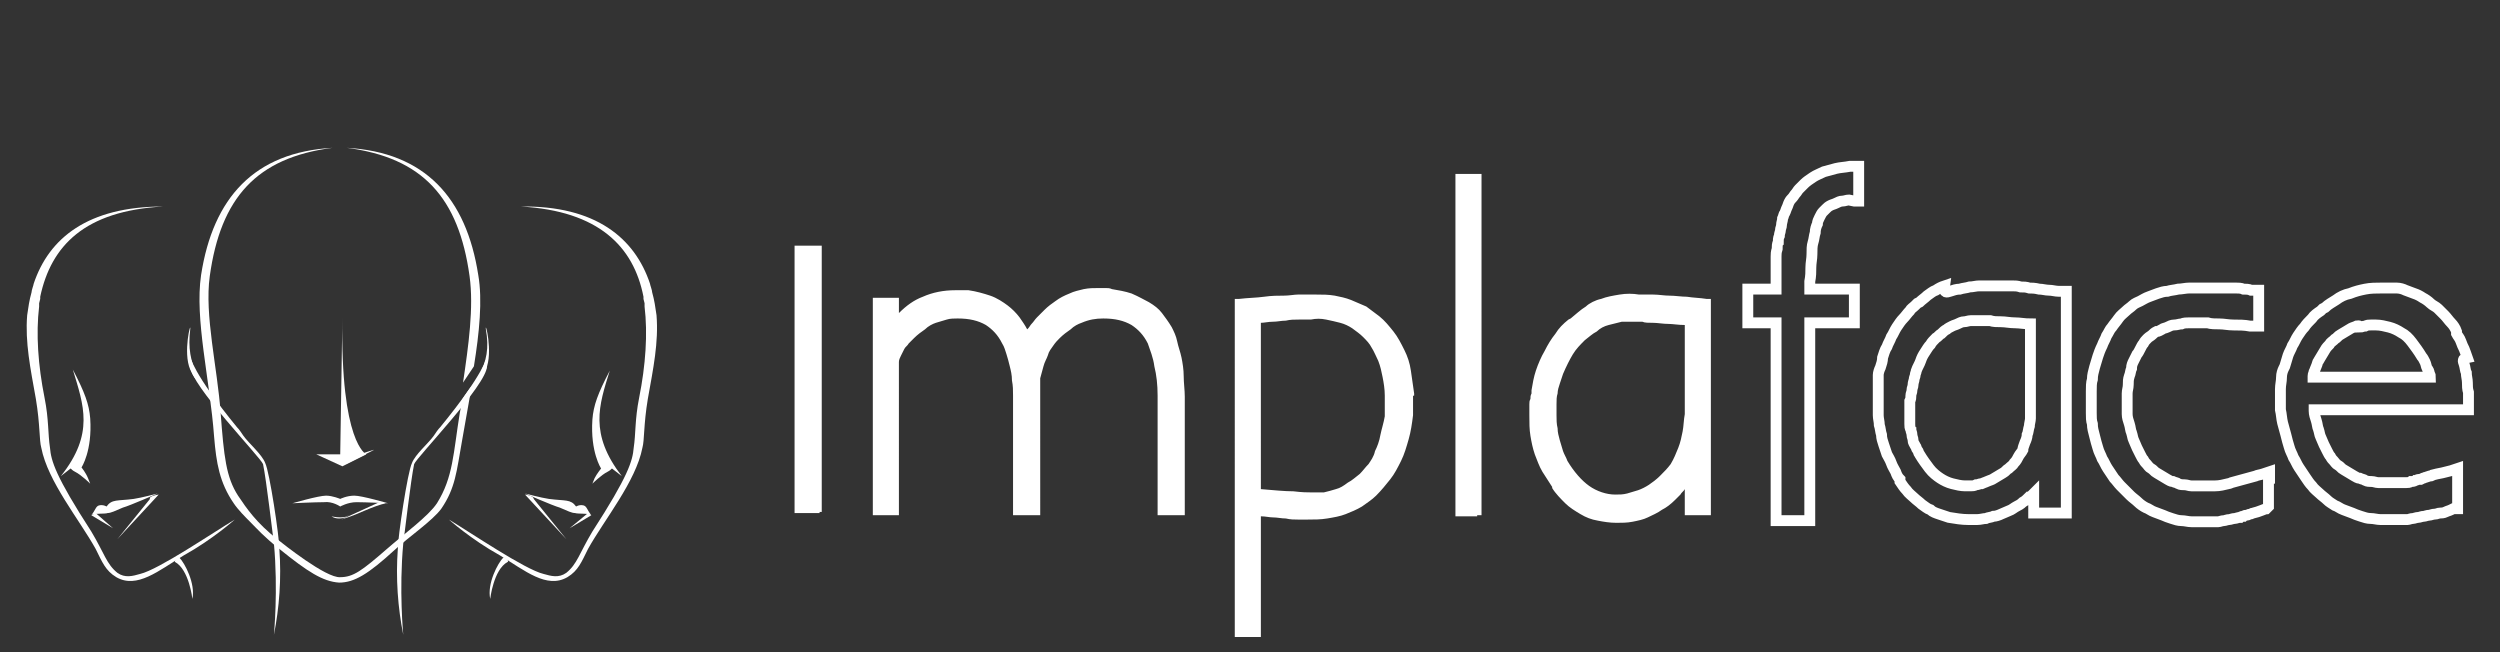 <?xml version="1.0" encoding="utf-8"?>
<!-- Generator: Adobe Illustrator 28.2.0, SVG Export Plug-In . SVG Version: 6.00 Build 0)  -->
<svg version="1.1" xmlns="http://www.w3.org/2000/svg" xmlns:xlink="http://www.w3.org/1999/xlink" x="0px" y="0px"
	 viewBox="0 0 230 60" style="enable-background:new 0 0 230 60;" xml:space="preserve" width="230" height="60">
<rect x="0" y="0" width="230" height="60" fill="#333333" stroke="none"/>
<style type="text/css">
	.st0{fill:none;stroke:#FFFFFF;stroke-miterlimit:10;}
	.st1{fill:#FFFFFF;}
	.st2{fill-rule:evenodd;clip-rule:evenodd;fill:#FFFFFF;}
</style>
<g id="b">
	<path id="XMLID_687_" class="st0" d="M216.8,30c-0.2,0.1-0.3,0.1-0.5,0.2c-0.2,0.1-0.3,0.2-0.5,0.3c-0.2,0.1-0.3,0.2-0.5,0.3
		c-0.2,0.1-0.3,0.3-0.5,0.4l-0.1,0.1c-0.1,0.1-0.3,0.2-0.4,0.4c-0.1,0.1-0.3,0.3-0.4,0.5c-0.1,0.2-0.2,0.3-0.3,0.5
		c-0.1,0.2-0.2,0.3-0.3,0.5c-0.1,0.1-0.1,0.3-0.2,0.5c-0.1,0.2-0.1,0.3-0.2,0.5c0,0.1-0.1,0.2-0.1,0.4l0,0.1h10.8
		c0-0.1,0-0.2-0.1-0.3c0-0.2-0.1-0.4-0.2-0.5c-0.1-0.2-0.1-0.4-0.2-0.6c-0.1-0.2-0.2-0.4-0.3-0.5l0,0l0,0l0,0l0,0l0,0
		c-0.3-0.5-0.6-0.9-0.9-1.3c-0.3-0.4-0.6-0.7-1-0.9c-0.3-0.2-0.7-0.4-1.1-0.5v0c-0.4-0.1-0.8-0.2-1.2-0.2c-0.2,0-0.3,0-0.5,0
		c-0.2,0-0.3,0-0.5,0.1c-0.2,0-0.3,0.1-0.5,0.1h0C217.1,29.9,216.9,30,216.8,30L216.8,30z M226.7,33.5c0.1,0.3,0.1,0.6,0.2,0.8
		c0,0.3,0.1,0.6,0.1,0.9c0,0.3,0,0.6,0.1,0.9c0,0.3,0,0.6,0,0.9l0,0.3l0,0.2l0,0.2h-0.2h-0.2h-0.3h-13.5l0,0.1l0,0l0,0l0,0l0,0
		c0,0.3,0.1,0.6,0.2,0.9c0.1,0.3,0.1,0.6,0.2,0.8c0.1,0.3,0.1,0.5,0.2,0.7c0.1,0.2,0.2,0.5,0.3,0.7c0.1,0.2,0.2,0.4,0.3,0.6
		c0.1,0.2,0.2,0.4,0.3,0.5c0.1,0.2,0.2,0.3,0.3,0.4c0.1,0.1,0.2,0.3,0.4,0.4c0.2,0.1,0.3,0.3,0.5,0.4c0.2,0.1,0.3,0.2,0.5,0.3
		c0.2,0.1,0.3,0.2,0.5,0.3c0.2,0.1,0.3,0.2,0.5,0.2c0.2,0.1,0.4,0.1,0.5,0.2c0.2,0.1,0.4,0.1,0.6,0.1c0.2,0,0.4,0.1,0.6,0.1
		c0.2,0,0.4,0,0.6,0l0,0l0,0h0l0,0l0,0c0.1,0,0.3,0,0.4,0c0.1,0,0.3,0,0.4,0c0.1,0,0.3,0,0.4,0c0.1,0,0.3,0,0.4,0c0.1,0,0.3,0,0.4,0
		c0.1,0,0.3,0,0.4-0.1c0.1,0,0.3,0,0.4-0.1c0.1,0,0.2-0.1,0.4-0.1l0,0l0,0l0,0l0,0l0,0l0.1,0l0.2-0.1c0.1,0,0.2-0.1,0.3-0.1v0
		l0.3-0.1c0.1,0,0.2,0,0.3-0.1l0.4-0.1v0l0.5-0.1l0.4-0.1l0,0l0.4-0.1l0.3-0.1l0.3-0.1v0.3V44v0.5v1.2v0.4v0.3v0.2v0.2l-0.2,0
		l-0.2,0l-0.2,0.1c-0.2,0.1-0.3,0.1-0.5,0.2c-0.2,0.1-0.4,0.1-0.5,0.1c-0.2,0-0.3,0.1-0.5,0.1c-0.2,0-0.4,0.1-0.5,0.1
		c-0.2,0-0.4,0.1-0.5,0.1c-0.2,0-0.4,0.1-0.5,0.1c-0.2,0-0.4,0.1-0.5,0.1c-0.2,0-0.4,0.1-0.5,0.1l0,0l0,0h0l-0.2,0
		c-0.1,0-0.1,0-0.2,0l-0.2,0c-0.1,0-0.1,0-0.2,0c-0.1,0-0.1,0-0.2,0h0c-0.1,0-0.1,0-0.2,0c-0.1,0-0.1,0-0.2,0c-0.1,0-0.1,0-0.2,0h0
		l0,0h0h0h-0.2v0c-0.3,0-0.5,0-0.7,0c-0.3,0-0.6-0.1-0.9-0.1c-0.3,0-0.6-0.1-0.9-0.2l0,0c-0.3-0.1-0.6-0.2-0.8-0.3
		c-0.3-0.1-0.5-0.2-0.8-0.3c-0.3-0.1-0.5-0.3-0.8-0.4c-0.3-0.2-0.5-0.3-0.7-0.5c-0.2-0.2-0.5-0.4-0.7-0.6l0,0l0,0l0,0l0,0
		c-0.2-0.2-0.5-0.4-0.7-0.7c-0.2-0.2-0.4-0.5-0.6-0.8c-0.2-0.3-0.4-0.6-0.6-0.9c-0.2-0.3-0.3-0.6-0.5-0.9c-0.1-0.3-0.3-0.6-0.4-1
		c-0.1-0.3-0.2-0.7-0.3-1.1c-0.1-0.4-0.2-0.7-0.3-1.1c-0.1-0.4-0.1-0.8-0.2-1.2l0,0l0,0l0,0v0v0v0v-0.7v-0.7l0,0l0-0.1v0l0-0.1h0v0
		l0,0l0-0.1v0l0-0.1v0l0-0.1l0,0l0,0v0l0,0v0l0,0l0,0v0l0,0c0-0.4,0.1-0.7,0.1-1.1c0-0.3,0.1-0.6,0.2-0.8l0,0l0.1-0.2
		c0.1-0.3,0.2-0.7,0.3-1c0.1-0.3,0.3-0.6,0.4-0.9c0.2-0.3,0.3-0.6,0.5-0.9c0.2-0.3,0.4-0.6,0.6-0.8c0.2-0.3,0.4-0.5,0.7-0.8
		c0.2-0.3,0.5-0.5,0.8-0.7l0.2-0.2l0.2-0.1l0,0c0.3-0.3,0.7-0.5,1-0.7c0.4-0.3,0.8-0.5,1.3-0.6c0.5-0.2,0.9-0.3,1.4-0.4
		c0.5-0.1,1-0.1,1.5-0.1c0,0,0.1,0,0.1,0c0.1,0,0.1,0,0.2,0h0c0.1,0,0.1,0,0.2,0c0.1,0,0.1,0,0.2,0c0,0,0.1,0,0.1,0c0,0,0.1,0,0.2,0
		c0.1,0,0.1,0,0.2,0c0,0,0.1,0,0.2,0c0.3,0,0.6,0.1,0.8,0.2c0.3,0.1,0.5,0.2,0.8,0.3c0.3,0.1,0.5,0.2,0.8,0.4
		c0.2,0.1,0.5,0.3,0.7,0.5c0.2,0.2,0.5,0.3,0.7,0.5c0.2,0.2,0.4,0.4,0.6,0.6c0.2,0.2,0.4,0.5,0.6,0.7c0.2,0.2,0.4,0.5,0.5,0.8l0,0.1
		l0,0.1v0c0.1,0.2,0.3,0.4,0.4,0.7c0.1,0.3,0.2,0.5,0.3,0.7c0.1,0.3,0.2,0.5,0.3,0.8C226.5,33,226.6,33.2,226.7,33.5z M208.7,44v0.5
		v0.3v0.8v0.6v0.2v0.2l-0.1,0.1l-0.1,0.1l0,0l0,0v0h0c-0.1,0-0.7,0.3-1.2,0.4c-0.1,0-0.2,0.1-0.3,0.1l0,0c-0.1,0-0.2,0.1-0.3,0.1
		c-0.1,0-0.2,0-0.3,0.1c-0.1,0-0.2,0-0.3,0.1h0c-0.2,0-0.4,0.1-0.5,0.1c-0.2,0-0.4,0.1-0.5,0.1c-0.2,0-0.4,0.1-0.5,0.1
		c-0.2,0-0.4,0.1-0.5,0.1l0,0l0,0h0h0l-0.2,0c-0.1,0-0.1,0-0.2,0l-0.2,0c-0.1,0-0.1,0-0.2,0c-0.1,0-0.1,0-0.2,0h0
		c-0.1,0-0.1,0-0.2,0c-0.1,0-0.1,0-0.2,0c-0.1,0-0.1,0-0.2,0h0l0,0h0h0h-0.2v0c-0.3,0-0.5,0-0.7,0c-0.3,0-0.6-0.1-0.9-0.1
		c-0.3,0-0.6-0.1-0.9-0.2c-0.3-0.1-0.6-0.2-0.8-0.3c-0.3-0.1-0.5-0.2-0.8-0.3c-0.3-0.1-0.5-0.3-0.8-0.4c-0.2-0.1-0.5-0.3-0.7-0.5
		c-0.2-0.2-0.5-0.4-0.7-0.6l-0.2-0.2l-0.2-0.2l0,0c-0.2-0.2-0.3-0.3-0.5-0.5c-0.2-0.2-0.4-0.5-0.6-0.7c-0.2-0.3-0.4-0.6-0.6-0.9
		c-0.2-0.3-0.3-0.6-0.5-0.9c-0.1-0.3-0.3-0.6-0.4-1c-0.1-0.3-0.2-0.7-0.3-1.1c-0.1-0.4-0.2-0.7-0.2-1.1c-0.1-0.3-0.1-0.6-0.1-1h0
		l0-0.2l0,0v0l0,0l0,0l0,0c0-0.1,0-0.1,0-0.2l0-0.1v0l0-0.1l0,0v0h0l0-0.1v0l0-0.1v0l0-0.1v0l0,0l0,0v-0.7v0v0v0l0,0l0,0l0,0h0
		l0-0.1l0-0.1l0-0.1h0l0-0.1h0l0,0h0l0,0v0h0v0v0l0,0l0,0v0l0,0c0-0.4,0-0.8,0.1-1.1c0-0.4,0.1-0.7,0.2-1.1c0.1-0.3,0.2-0.7,0.3-1
		c0.1-0.3,0.2-0.6,0.4-1c0.1-0.3,0.3-0.6,0.4-0.9c0.2-0.3,0.3-0.6,0.5-0.8c0.2-0.3,0.4-0.5,0.6-0.8c0.2-0.3,0.5-0.5,0.7-0.7
		c0.2-0.2,0.4-0.3,0.6-0.5c0.2-0.2,0.5-0.3,0.7-0.4c0.2-0.1,0.5-0.3,0.8-0.4c0.3-0.1,0.5-0.2,0.8-0.3c0.3-0.1,0.6-0.2,0.9-0.2
		c0.3-0.1,0.6-0.1,1-0.2c0.3,0,0.7-0.1,1-0.1c0.4,0,0.7,0,1.1,0c0.1,0,0.2,0,0.4,0c0.2,0,0.3,0,0.5,0c0.2,0,0.3,0,0.5,0
		c0.2,0,0.4,0,0.6,0c0.2,0,0.4,0,0.6,0c0.2,0,0.4,0,0.6,0c0.2,0,0.5,0,0.7,0.1c0.2,0,0.5,0,0.7,0.1l0.3,0l0.2,0l0.2,0v0.2v0.2v0.3
		v1.7v0.4v0.3V30l-0.2,0l-0.2,0l-0.4,0c-0.5-0.1-1-0.1-1.5-0.1c-0.5,0-0.9-0.1-1.3-0.1c-0.4,0-0.8,0-1.1-0.1c-0.3,0-0.6,0-0.9,0
		c-0.3,0-0.5,0-0.8,0c-0.2,0-0.5,0-0.7,0.1c-0.2,0-0.4,0.1-0.7,0.1c-0.2,0-0.4,0.1-0.6,0.2c-0.2,0.1-0.4,0.1-0.5,0.2
		c-0.2,0.1-0.3,0.2-0.5,0.2c-0.2,0.1-0.3,0.2-0.4,0.3h0c-0.1,0.1-0.3,0.2-0.4,0.3l-0.1,0.1l0,0c-0.1,0.1-0.2,0.2-0.3,0.4
		c-0.1,0.1-0.2,0.3-0.3,0.5c-0.1,0.2-0.2,0.4-0.3,0.5c-0.1,0.2-0.2,0.4-0.3,0.6c-0.1,0.2-0.2,0.4-0.2,0.7c-0.1,0.2-0.1,0.5-0.2,0.7
		c-0.1,0.3-0.1,0.5-0.1,0.8c0,0.3-0.1,0.5-0.1,0.8v0l0,0l0,0l0,0l0,0c0,0,0,0,0,0.1v0c0,0,0,0.1,0,0.1v0c0,0,0,0.1,0,0.1v0v0.1h0
		l0,0.2v0c0,0,0,0.1,0,0.1c0,0,0,0.1,0,0.2l0,0.2v0l0,0l0,0v0v0v0.1v0c0,0,0,0,0,0.1v0c0,0,0,0,0,0.1c0,0,0,0.1,0,0.1
		c0,0,0,0.1,0,0.1h0c0,0,0,0.1,0,0.1c0,0,0,0.1,0,0.1l0,0.1l0,0l0,0l0,0l0,0c0,0.3,0.1,0.6,0.2,0.9c0.1,0.3,0.1,0.6,0.2,0.8
		c0.1,0.3,0.1,0.5,0.2,0.7c0.1,0.2,0.2,0.5,0.3,0.7c0.1,0.2,0.2,0.4,0.3,0.6c0.1,0.2,0.2,0.4,0.3,0.5c0.1,0.2,0.2,0.3,0.3,0.4
		c0.1,0.1,0.2,0.3,0.4,0.4c0.2,0.1,0.3,0.3,0.5,0.4c0.2,0.1,0.3,0.2,0.5,0.3c0.2,0.1,0.3,0.2,0.5,0.3c0.2,0.1,0.3,0.2,0.5,0.2
		c0.2,0.1,0.4,0.1,0.5,0.2c0.2,0.1,0.4,0.1,0.6,0.1c0.2,0,0.4,0.1,0.6,0.1c0.2,0,0.4,0,0.6,0l0,0l0,0h0l0,0l0,0c0.1,0,0.3,0,0.4,0
		c0.1,0,0.3,0,0.4,0c0.1,0,0.3,0,0.4,0c0.1,0,0.3,0,0.4,0c0.4,0,0.8-0.1,1.2-0.2h0l0,0c0.1,0,0.3-0.1,0.3-0.1l0,0
		c0.7-0.2,1.5-0.4,2.2-0.6l0,0l0,0c0.2-0.1,0.4-0.1,0.7-0.2l0.3-0.1l0.3-0.1v0.3V44z M186.3,40.7c0.1-0.2,0.2-0.5,0.2-0.7
		c0.1-0.2,0.1-0.5,0.2-0.8c0-0.2,0.1-0.5,0.1-0.7c0-0.3,0-0.5,0-0.8h0v-0.1v-7.8c-0.5,0-1-0.1-1.4-0.1c-0.5,0-0.9-0.1-1.3-0.1
		c-0.4,0-0.7,0-1-0.1c-0.3,0-0.4,0-0.6,0l0,0l0,0l0,0v0h0l0,0c-0.2,0-0.4,0-0.6,0c-0.2,0-0.4,0-0.6,0c-0.2,0-0.4,0.1-0.6,0.1
		c-0.2,0-0.4,0.1-0.6,0.2l0,0h0c-0.2,0.1-0.3,0.1-0.5,0.2l0,0c-0.2,0.1-0.4,0.2-0.5,0.3c-0.2,0.1-0.3,0.2-0.5,0.4
		c-0.2,0.1-0.3,0.3-0.5,0.4l0,0l0,0l0,0l0,0c-0.2,0.2-0.4,0.4-0.5,0.6c-0.2,0.2-0.3,0.4-0.5,0.7c-0.2,0.3-0.3,0.5-0.4,0.8
		c-0.1,0.3-0.3,0.6-0.4,0.9l0,0l0,0l0,0c0,0.1-0.1,0.3-0.1,0.4c0,0.1-0.1,0.3-0.1,0.4c0,0.1-0.1,0.3-0.1,0.5c0,0.2-0.1,0.3-0.1,0.5
		c0,0.2-0.1,0.3-0.1,0.5c0,0.2,0,0.3-0.1,0.5c0,0.1,0,0.3,0,0.5c0,0.1,0,0.3,0,0.5c0,0.2,0,0.4,0,0.6c0,0.2,0,0.4,0,0.5
		c0,0.2,0,0.4,0.1,0.5c0,0.2,0.1,0.3,0.1,0.5c0,0.2,0.1,0.3,0.1,0.5c0,0.2,0.1,0.3,0.2,0.5c0.1,0.1,0.1,0.3,0.2,0.4
		c0.1,0.1,0.1,0.3,0.2,0.4l0,0c0.3,0.5,0.6,0.9,0.9,1.3c0.3,0.4,0.7,0.7,1,0.9c0.3,0.2,0.7,0.4,1.1,0.5c0.4,0.1,0.8,0.2,1.2,0.2
		c0.2,0,0.3,0,0.5,0c0.2,0,0.3,0,0.5-0.1c0.2,0,0.3-0.1,0.5-0.1c0.2-0.1,0.3-0.1,0.5-0.2c0.2-0.1,0.3-0.1,0.5-0.2
		c0.2-0.1,0.3-0.2,0.5-0.3l0,0c0.2-0.1,0.3-0.2,0.5-0.3c0.2-0.1,0.3-0.3,0.5-0.4l0,0l0,0c0.2-0.2,0.4-0.3,0.5-0.5v0
		c0.2-0.2,0.3-0.4,0.4-0.6c0.1-0.2,0.3-0.4,0.4-0.6C186.1,41.2,186.2,41,186.3,40.7z M179.4,26.8c0.3-0.1,0.6-0.2,0.9-0.2
		c0.3-0.1,0.6-0.1,0.9-0.2c0.3,0,0.6-0.1,0.9-0.1c0.3,0,0.6,0,1,0h0l0,0v0c0.2,0,0.4,0,0.6,0c0.2,0,0.5,0,0.7,0c0.2,0,0.5,0,0.7,0
		c0.3,0,0.5,0,0.8,0.1c0.3,0,0.5,0,0.8,0.1c0.2,0,0.5,0,0.9,0.1c0.3,0,0.6,0.1,0.9,0.1c0.3,0,0.6,0.1,0.9,0.1l0.3,0l0.2,0l0.2,0v0.2
		v0.2v0.3v19v0.3v0.2v0.2h-0.2h-0.2h-0.3h-1.6h-0.3h-0.2h-0.2v-0.2v-0.2v-0.3v-1.1c0,0-0.1,0.1-0.1,0.1c-0.1,0.1-0.2,0.2-0.3,0.2
		l0,0l0,0l0,0l0,0c-0.2,0.2-0.4,0.4-0.6,0.5c-0.2,0.2-0.4,0.3-0.6,0.4c-0.2,0.1-0.4,0.3-0.7,0.4c-0.2,0.1-0.5,0.2-0.7,0.3
		c-0.2,0.1-0.5,0.2-0.7,0.2c-0.2,0.1-0.5,0.1-0.7,0.2c-0.2,0-0.5,0.1-0.8,0.1c-0.3,0-0.5,0-0.8,0c-0.6,0-1.2-0.1-1.8-0.2
		c-0.3-0.1-0.6-0.2-0.9-0.3c-0.3-0.1-0.6-0.2-0.8-0.4c-0.3-0.1-0.5-0.3-0.8-0.5c-0.2-0.2-0.5-0.4-0.7-0.6c-0.2-0.2-0.5-0.4-0.7-0.7
		c-0.2-0.2-0.4-0.5-0.6-0.8l0-0.1l0-0.1v0c-0.2-0.2-0.3-0.4-0.4-0.7c-0.1-0.2-0.3-0.5-0.4-0.8c-0.1-0.3-0.3-0.6-0.4-0.8
		c-0.1-0.3-0.2-0.6-0.3-0.9c-0.1-0.3-0.2-0.6-0.2-0.9c-0.1-0.3-0.1-0.6-0.2-0.9c0-0.3-0.1-0.6-0.1-0.9c0-0.3,0-0.6,0-1
		c0-0.1,0-0.1,0-0.2c0-0.1,0-0.2,0-0.3c0-0.1,0-0.2,0-0.3v0c0-0.1,0-0.2,0-0.3c0-0.1,0-0.2,0-0.3c0-0.1,0-0.2,0-0.3
		c0-0.1,0-0.2,0-0.3c0-0.1,0-0.2,0-0.3l0-0.2l0-0.2l0,0c0-0.2,0.1-0.5,0.2-0.7c0.1-0.3,0.2-0.6,0.2-0.9c0.1-0.3,0.2-0.7,0.4-1
		c0.1-0.3,0.3-0.6,0.4-0.9c0.2-0.3,0.3-0.6,0.5-0.9c0.2-0.3,0.4-0.6,0.6-0.8c0.2-0.2,0.4-0.5,0.6-0.7c0.1-0.2,0.3-0.3,0.5-0.5l0,0
		l0.2-0.2l0.2-0.1c0.2-0.2,0.5-0.4,0.7-0.6l0,0c0.3-0.2,0.5-0.4,0.8-0.5c0.3-0.2,0.5-0.3,0.8-0.4C178.8,27,179.1,26.9,179.4,26.8z
		 M170.1,18.4c-0.2,0-0.4,0.1-0.6,0.1c-0.2,0-0.4,0.1-0.6,0.2v0c-0.2,0.1-0.3,0.1-0.5,0.2v0c-0.2,0.1-0.3,0.2-0.4,0.3h0
		c-0.1,0.1-0.2,0.2-0.3,0.3v0c-0.1,0.1-0.2,0.3-0.3,0.5c-0.1,0.2-0.2,0.4-0.2,0.6c-0.1,0.2-0.2,0.5-0.2,0.8
		c-0.1,0.3-0.1,0.6-0.2,0.9c-0.1,0.3-0.1,0.7-0.1,1.1c0,0.4-0.1,0.8-0.1,1.2c0,0.4,0,0.8-0.1,1.3h0V26v0.6h3.4h0.3h0.2h0.2v0.2v0.2
		v0.3v1.7v0.3v0.2v0.2h-0.2h-0.2h-0.3h-3.4v18v0.2h-0.2h-2.7h-0.2v-0.2v-18h-1.9h-0.3h-0.2h-0.2v-0.2v-0.2v-0.3v-1.7v-0.3v-0.2v-0.2
		h0.2h0.2h0.3h1.9v-0.7v0v0l0,0l0,0c0-0.3,0-0.6,0-0.8c0-0.3,0-0.5,0-0.8v0c0-0.3,0-0.5,0-0.7c0-0.2,0-0.4,0.1-0.7
		c0-0.2,0-0.5,0.1-0.6c0-0.2,0-0.4,0.1-0.6c0-0.2,0.1-0.4,0.1-0.5c0-0.2,0.1-0.3,0.1-0.5c0-0.2,0.1-0.4,0.1-0.6
		c0.1-0.2,0.1-0.4,0.2-0.5c0.1-0.2,0.1-0.3,0.2-0.5c0.1-0.2,0.1-0.3,0.2-0.5c0.1-0.2,0.2-0.3,0.3-0.4c0.1-0.1,0.2-0.3,0.3-0.4
		c0.1-0.1,0.2-0.3,0.3-0.4c0.1-0.1,0.2-0.2,0.3-0.3l0,0l0.1-0.1l0.1-0.1h0c0.2-0.2,0.5-0.4,0.8-0.6c0.3-0.2,0.6-0.3,1-0.5
		c0.4-0.1,0.7-0.2,1.1-0.3c0.4-0.1,0.8-0.1,1.3-0.2l0.4,0l0.2,0l0.2,0v0.3v0.3v0.4v1.5v0.3v0.2v0.2l-0.2,0l-0.2,0L170.1,18.4z"/>
	<path id="XMLID_665_" class="st1" d="M154.4,41.2c0.2-0.5,0.3-1,0.4-1.5c0.1-0.5,0.1-1.1,0.2-1.6v-0.1v-8.1c-0.6,0-1.1-0.1-1.5-0.1
		c-0.5,0-1-0.1-1.4-0.1c-0.4,0-0.8,0-1-0.1c-0.3,0-0.5,0-0.6,0l0,0l0,0h0c-0.4,0-0.9,0-1.3,0c-0.4,0.1-0.8,0.2-1.2,0.3
		c-0.4,0.1-0.8,0.3-1.1,0.6c-0.4,0.2-0.7,0.5-1.1,0.8l0,0l0,0c-0.4,0.4-0.8,0.8-1.1,1.3c-0.3,0.5-0.6,1.1-0.9,1.8l0,0l0,0
		c-0.1,0.3-0.2,0.6-0.3,0.9c-0.1,0.3-0.2,0.6-0.2,0.9c-0.1,0.3-0.1,0.6-0.1,1c0,0.3,0,0.6,0,1c0,0.4,0,0.8,0.1,1.2
		c0,0.4,0.1,0.7,0.2,1.1c0.1,0.3,0.2,0.7,0.3,1c0.1,0.3,0.3,0.6,0.4,0.9l0,0c0.6,1,1.3,1.8,2,2.3c0.7,0.5,1.6,0.8,2.4,0.8
		c0.4,0,0.7,0,1.1-0.1c0.3-0.1,0.7-0.2,1-0.3c0.3-0.1,0.7-0.3,1-0.5h0c0.3-0.2,0.7-0.5,1-0.8l0,0c0.4-0.4,0.7-0.7,1-1.1
		C154,42.2,154.2,41.7,154.4,41.2 M147.3,27.5c0.5-0.2,1.1-0.3,1.7-0.4c0.6-0.1,1.2-0.1,1.8,0h0c0.4,0,0.9,0,1.3,0
		c0.5,0,1,0.1,1.5,0.1c0.5,0,1.1,0.1,1.6,0.1c0.6,0.1,1.2,0.1,1.8,0.2l0.2,0l0.2,0v0.2V28v19v0.2v0.2h-0.2h-0.2h-1.6h-0.2H155v-0.2
		v-0.2v-2c-0.1,0.2-0.3,0.3-0.4,0.5c-0.2,0.2-0.3,0.3-0.5,0.5l0,0l0,0c-0.4,0.4-0.8,0.7-1.2,0.9c-0.4,0.3-0.9,0.5-1.3,0.7
		c-0.4,0.2-0.9,0.3-1.4,0.4c-0.5,0.1-1,0.1-1.5,0.1c-0.6,0-1.2-0.1-1.7-0.2c-0.6-0.1-1.1-0.3-1.6-0.6c-0.5-0.3-1-0.6-1.4-1
		c-0.4-0.4-0.9-0.9-1.2-1.4l0-0.1v0c-0.3-0.5-0.6-0.9-0.9-1.4c-0.3-0.5-0.5-1.1-0.7-1.6c-0.2-0.6-0.3-1.1-0.4-1.7
		c-0.1-0.6-0.1-1.2-0.1-1.9c0-0.2,0-0.3,0-0.5c0-0.2,0-0.3,0-0.5c0-0.2,0-0.3,0.1-0.5c0-0.2,0-0.3,0.1-0.5l0-0.3l0,0
		c0.1-0.6,0.2-1.2,0.4-1.8c0.2-0.6,0.5-1.3,0.8-1.8c0.3-0.6,0.6-1.1,1-1.6c0.3-0.5,0.7-0.9,1.2-1.3l0,0l0.2-0.1
		c0.5-0.4,0.9-0.8,1.4-1.1C146.2,27.9,146.8,27.6,147.3,27.5z M135.9,47.5h-1.6h-0.2h-0.2v-0.2V47V16.5v-0.2V16h0.2h0.2h1.6h0.2h0.2
		v0.2v0.2V47v0.2v0.2h-0.2H135.9z M127.4,38.3c0-0.1,0-0.3,0-0.4c0-0.1,0-0.3,0-0.4v0l0,0l0,0l0-0.4c0-0.1,0-0.2,0-0.3
		c0-0.1,0-0.2,0-0.2c0,0,0-0.1,0-0.2c0-0.6-0.1-1.2-0.2-1.7c-0.1-0.5-0.2-1-0.4-1.5c-0.2-0.4-0.4-0.9-0.6-1.2
		c-0.2-0.4-0.5-0.7-0.8-1c-0.3-0.3-0.6-0.5-1-0.8c-0.3-0.2-0.7-0.4-1.1-0.5c-0.4-0.1-0.8-0.2-1.3-0.3c-0.5-0.1-0.9-0.1-1.4,0l0,0h0
		v0c-0.3,0-0.7,0-1.1,0c-0.4,0-0.8,0-1.2,0.1c-0.4,0-0.8,0.1-1.2,0.1c-0.4,0-0.8,0.1-1.1,0.1v6.9v0.2v0.9v0.3V45
		c1.2,0.1,2.2,0.2,3,0.2c0.8,0.1,1.3,0.1,1.6,0.1l0,0l0,0c0.4,0,0.8,0,1.2,0c0.4-0.1,0.8-0.2,1.1-0.3c0.4-0.1,0.7-0.3,1.1-0.6
		c0.4-0.2,0.7-0.5,1.1-0.8c0.3-0.3,0.5-0.6,0.8-0.9c0.2-0.3,0.5-0.7,0.6-1.2c0.2-0.4,0.4-0.9,0.5-1.5
		C127.1,39.5,127.3,38.9,127.4,38.3L127.4,38.3z M130,36.5c0,0,0,0.1,0,0.1c0,0,0,0.1,0,0.1h0c0,0,0,0.1,0,0.1c0,0.1,0,0.1,0,0.2
		c0,0.1,0,0.1,0,0.2c0,0.1,0,0.1,0,0.2c0,0.1,0,0.3,0,0.4c0,0.1,0,0.1,0,0.2c0,0.1,0,0.1,0,0.2l0,0c-0.1,0.8-0.2,1.5-0.4,2.2
		c-0.2,0.7-0.4,1.4-0.7,2c-0.3,0.6-0.6,1.2-1,1.7c-0.4,0.5-0.8,1-1.3,1.5c-0.4,0.4-0.9,0.7-1.3,1c-0.5,0.3-1,0.5-1.5,0.7
		c-0.5,0.2-1.1,0.3-1.7,0.4c-0.6,0.1-1.2,0.1-1.8,0.1c-0.3,0-0.6,0-0.9,0c-0.3,0-0.7,0-1.1-0.1c-0.4,0-0.8-0.1-1.2-0.1
		c-0.3,0-0.7-0.1-1.1-0.1v10.7v0.2v0.2h-0.2h-0.2h-1.6h-0.2h-0.2v-0.2v-0.2V27.9v-0.2v-0.2l0.2,0l0.2,0c0.8-0.1,1.6-0.1,2.3-0.2
		c0.7-0.1,1.3-0.1,1.8-0.1c0.5,0,1-0.1,1.3-0.1c0.3,0,0.6,0,0.8,0c0.1,0,0.1,0,0.2,0c0.1,0,0.2,0,0.2,0c0.1,0,0.2,0,0.3,0
		c0.1,0,0.2,0,0.2,0c0.6,0,1.1,0,1.7,0.1c0.5,0.1,1,0.2,1.5,0.4c0.5,0.2,0.9,0.4,1.4,0.6c0.4,0.3,0.8,0.6,1.2,0.9l0,0l0,0
		c0.5,0.4,0.9,0.9,1.3,1.4c0.4,0.5,0.7,1.1,1,1.7c0.3,0.6,0.5,1.2,0.6,1.9c0.1,0.7,0.2,1.4,0.3,2.1v0l0,0v0l0,0.2
		C130,36.4,130,36.4,130,36.5z M75.4,47.2h-2.1h-0.2v-0.2V22.8v-0.2h0.2h2.1h0.2v0.2v24.1v0.2H75.4z M105.7,27.8
		c0.5,0.3,0.9,0.6,1.2,1s0.6,0.8,0.9,1.3l0,0l0,0c0.2,0.4,0.4,0.8,0.5,1.3c0.1,0.5,0.3,1,0.4,1.5c0.1,0.5,0.2,1.1,0.2,1.7
		c0,0.6,0.1,1.3,0.1,1.9V47v0.2v0.2h-0.2h-0.2h-1.7h-0.2h-0.2v-0.2V47V36.5v-0.1c0-1-0.1-1.9-0.3-2.7c-0.1-0.8-0.4-1.5-0.6-2.1l0,0
		v0c-0.4-0.8-0.9-1.3-1.5-1.7c-0.7-0.4-1.5-0.6-2.6-0.6c-0.7,0-1.3,0.1-2,0.4c-0.3,0.1-0.7,0.3-1,0.6c-0.3,0.2-0.7,0.5-1,0.8
		c-0.2,0.2-0.4,0.4-0.6,0.7c-0.2,0.3-0.4,0.5-0.5,0.9c-0.1,0.3-0.3,0.6-0.4,1c-0.1,0.4-0.2,0.7-0.3,1.1c0,0.1,0,0.2,0,0.3
		c0,0.1,0,0.3,0,0.4c0,0.2,0,0.4,0,0.5c0,0.2,0,0.4,0,0.5V47v0.2v0.2h-0.2h-0.2h-1.7h-0.2h-0.2v-0.2V47V36.5v-0.1
		c0-0.5,0-0.9-0.1-1.4c0-0.5-0.1-0.9-0.2-1.3c-0.1-0.4-0.2-0.8-0.3-1.1c-0.1-0.3-0.2-0.7-0.4-1l0,0v0c-0.4-0.8-0.9-1.3-1.5-1.7
		c-0.7-0.4-1.5-0.6-2.6-0.6c-0.3,0-0.7,0-1,0.1c-0.3,0.1-0.7,0.2-1,0.3c-0.3,0.1-0.7,0.3-1,0.6c-0.3,0.2-0.7,0.5-1,0.8l-0.1,0.1
		c-0.1,0.1-0.3,0.3-0.4,0.4c-0.1,0.2-0.3,0.3-0.4,0.5c-0.1,0.2-0.2,0.4-0.3,0.6c-0.1,0.2-0.2,0.4-0.2,0.6V47v0.2v0.2h-0.2h-0.2h-1.6
		h-0.2h-0.2v-0.2V47V27.8v-0.2v-0.2h0.2h0.2h1.6h0.2h0.2v0.2v0.2v1c0.7-0.7,1.4-1.2,2.2-1.5c0.9-0.4,1.9-0.6,3-0.6
		c0.1,0,0.2,0,0.3,0c0.1,0,0.2,0,0.3,0c0.1,0,0.2,0,0.3,0c0.1,0,0.2,0,0.3,0l0,0c0.7,0.1,1.4,0.3,2,0.5c0.6,0.2,1.2,0.6,1.6,0.9
		c0.4,0.3,0.8,0.7,1.1,1.1c0.2,0.3,0.5,0.7,0.7,1.1l0.1-0.1c0.1-0.1,0.2-0.3,0.3-0.4c0.2-0.2,0.3-0.4,0.5-0.6
		c0.2-0.2,0.4-0.4,0.6-0.6l0,0c0,0,0.1-0.1,0.1-0.1l0,0c0.3-0.3,0.7-0.6,1-0.8c0.4-0.3,0.8-0.5,1.3-0.7c0.4-0.2,0.9-0.3,1.3-0.4
		c0.5-0.1,0.9-0.1,1.4-0.1c0.2,0,0.4,0,0.6,0c0.2,0,0.4,0,0.6,0.1l0,0c0.6,0.1,1.2,0.2,1.8,0.4C104.8,27.3,105.3,27.6,105.7,27.8z"
		/>
	<path id="XMLID_662_" class="st2" d="M31.3,41.8l-2.2,0l2.4,1.1l2.2-1.1c0,0-2.4-1-2.2-12.6L31.3,41.8z M31.4,29.2l0-0.2
		C31.4,29.1,31.4,29.1,31.4,29.2z"/>
	<path id="XMLID_661_" class="st2" d="M31.3,45.9c0,0,0.6-0.3,1.3-0.3c0.7,0,3.1,0.7,3.1,0.7s-2.1-0.1-2.9-0.1
		c-0.8,0-1.5,0.4-1.5,0.4s-0.7-0.5-1.5-0.4c-0.8,0-2.9,0.1-2.9,0.1s2.4-0.7,3.1-0.7C30.6,45.6,31.3,45.9,31.3,45.9"/>
	<path id="XMLID_660_" class="st2" d="M31.3,47.6c-0.4,0-0.8-0.1-0.8-0.1c0.4,0.3,1,0.2,1.3,0.1c0.2-0.1,0.3-0.2,0.2-0.2
		C32.1,47.5,31.7,47.6,31.3,47.6"/>
	<path id="XMLID_659_" class="st2" d="M31.8,42.7c0,0,1.6-0.8,2.4-1.2c0.8-0.4-1.2,0.4-1.6,0.4C32.3,41.9,31.8,42.7,31.8,42.7"/>
	<path id="XMLID_658_" class="st2" d="M34.9,46.2l-3.5,1.6c0,0,1-0.3,2.1-0.8c0.7-0.3,1.5-0.6,2-0.7L34.9,46.2z"/>
	<path id="XMLID_657_" class="st2" d="M17.5,32.8c0,0,0.2,1.5,4.3,6.5c0.2,0.2,0.4,0.5,0.6,0.8c0.5,0.7,1.7,1.7,2,2.5
		c0.4,0.8,1.3,6.8,1.3,7.9c0.2,2.7,0,5.4-0.5,7.9c0,0,0.4-4.1,0-8.4c-0.1-0.7-0.7-5.9-1-7.3c-0.2-0.6-6.7-7.3-6.7-9L17.5,32.8z"/>
	<path id="XMLID_656_" class="st2" d="M17.5,30.3c0.1-0.9-0.7,2.1,0,3.7c0.7,1.5,0.7,0.7,0.7,0.7C17.5,33.2,17.3,32,17.5,30.3"/>
	<path id="XMLID_655_" class="st2" d="M44.7,30.3c-0.1-0.9,0.7,2.1,0,3.7c-0.7,1.5-0.7,0.7-0.7,0.7C44.8,33.2,45,32,44.7,30.3"/>
	<path id="XMLID_651_" class="st2" d="M43.6,33.7c0.5-3.1,0.8-6.1,0.4-8.4c-1.1-7.1-4.9-11.3-12.1-11.7c7,0.9,10.3,4.6,11.3,11.8
		c0.4,2.9-0.1,6.4-0.6,9.8L43.6,33.7z M30.6,13.6c-7.2,0.4-11,4.6-12.1,11.7c-0.6,4.1,0.8,9.5,1.2,14.9c0.2,2.4,0.5,4.2,1.8,6.1
		c0.4,0.6,1.1,1.3,1.5,1.7c0.7,0.7,1.3,1.4,2.7,2.5c2.6,2.1,4,3,5.5,3.1c1.4,0,2.7-0.8,5.1-3c1.3-1.2,3.5-2.7,4.3-3.8
		c1.3-1.9,1.4-3.4,1.9-6.2c0.3-1.7,0.6-3.4,0.9-5.1c-0.3,0.4-0.6,0.8-0.9,1.3c-0.1,0.4-0.1,0.8-0.2,1.2c-0.6,3.7-0.6,5.9-2.1,8.3
		c-0.8,1.2-3,2.8-4.6,4.2c-2.3,2-3.1,2.6-4.3,2.6c-1.3,0.1-5.3-3.1-5.8-3.5c-1.9-1.5-2.8-2.8-3.6-4c-1.1-1.7-1.3-3.6-1.6-7.6
		c-0.3-4.2-1.5-9-1-12.6C20.3,18.2,23.6,14.5,30.6,13.6z"/>
	<path id="XMLID_650_" class="st2" d="M44.8,32.8c0,0-0.2,1.5-4.3,6.5c-0.2,0.2-0.4,0.5-0.6,0.8c-0.5,0.7-1.7,1.7-2,2.5
		c-0.4,0.8-1.3,6.8-1.3,7.9c-0.2,2.7,0,5.4,0.5,7.9c0,0-0.4-4.1,0-8.4c0.1-0.7,0.7-5.9,1-7.3c0.2-0.6,6.7-7.3,6.7-9L44.8,32.8z"/>
	<path id="XMLID_649_" class="st2" d="M16.5,51.3c0.5,0.5,1.5,2.4,1.2,3.8c0,0-0.3-2.7-1.6-3.4C16,51.6,16.4,51.2,16.5,51.3"/>
	<path id="XMLID_614_" class="st2" d="M8.4,47.4c0.4-0.5,0.4-0.8,0.7-0.9c0.4-0.1,0.7,0.1,0.7,0.1c0.5-0.7,1-0.5,2.5-0.7
		c0.7-0.1,2.2-0.5,2.2-0.5s-2.5,1.1-3.2,1.3c-0.7,0.3-1.1,0.5-1.4,0.5C9.7,47.3,8.6,47.2,8.4,47.4 M3.7,27.5L3.7,27.5
		c0-0.1,0-0.2,0-0.2v0C4.7,22.6,7.8,19.4,15,19C8.1,19,4.5,21.9,3.1,26.1c0,0.1-0.2,0.6-0.2,0.8l0,0l0,0l0,0l0,0
		c-0.2,0.7-0.3,1.4-0.4,2.1c-0.2,2.5,0.3,4.9,0.8,7.7c0.4,2.4,0.3,3.8,0.5,4.5c0.6,3.1,3.5,6.6,5,9.3c0.6,1.2,0.9,2,1.9,2.6
		c1.9,1.1,3.9-0.6,6.2-2c2.7-1.5,4.7-3.3,4.7-3.3c-2,1.2-7,4.6-8.7,5c-0.7,0.2-1.4,0.4-2.1-0.1c-1-0.8-1.2-1.8-2.4-3.8
		c-3.3-5.1-3.7-6.5-3.8-7.7c-0.2-1.3-0.1-2.6-0.5-4.6c-0.6-3-0.8-5.9-0.5-8.4l0,0c0-0.1,0-0.2,0-0.3l0,0L3.7,27.5z M5.6,43.8
		l0.9-0.7c0.1,0.1,0.2,0.2,0.4,0.3c0.6,0.3,1.4,1.1,1.4,1.1s0,0-0.2-0.5C7.9,43.5,7.5,43,7.5,43s1-1.5,0.8-4.5
		c-0.1-1.3-0.5-2.4-1.6-4.5C7.7,37.3,8.7,39.9,5.6,43.8z"/>
	<path id="XMLID_612_" class="st2" d="M14.6,45.5l-3.8,4.1l3-3.7C13.7,45.8,13.9,45.6,14.6,45.5"/>
	<polygon id="XMLID_611_" class="st2" points="8.4,47.4 10.4,48.6 8.8,47.2 	"/>
	<path id="XMLID_610_" class="st2" d="M46.3,51.3c-0.5,0.5-1.5,2.4-1.2,3.8c0,0,0.3-2.7,1.6-3.4C46.9,51.6,46.4,51.2,46.3,51.3"/>
	<path id="XMLID_606_" class="st2" d="M54.4,47.4c-0.4-0.5-0.4-0.8-0.7-0.9c-0.4-0.1-0.7,0.1-0.7,0.1c-0.5-0.7-1-0.5-2.5-0.7
		c-0.7-0.1-2.2-0.5-2.2-0.5s2.5,1.1,3.2,1.3c0.7,0.3,1.1,0.5,1.4,0.5C53.2,47.3,54.2,47.2,54.4,47.4 M59.2,27.5L59.2,27.5
		c0-0.1,0-0.2,0-0.2v0c-0.9-4.6-4.1-7.9-11.3-8.3c6.9-0.1,10.5,2.9,11.9,7.1c0,0.1,0.2,0.6,0.2,0.8l0,0l0,0l0,0l0,0
		c0.2,0.7,0.3,1.4,0.4,2.1c0.2,2.5-0.3,4.9-0.8,7.7c-0.4,2.4-0.3,3.8-0.5,4.5c-0.6,3.1-3.5,6.6-5,9.3c-0.6,1.2-0.9,2-1.9,2.6
		c-1.9,1.1-3.9-0.6-6.2-2c-2.7-1.5-4.7-3.3-4.7-3.3c2,1.2,7,4.6,8.7,5c0.7,0.2,1.4,0.4,2.1-0.1c1-0.8,1.2-1.8,2.4-3.8
		c3.3-5.1,3.7-6.5,3.8-7.7c0.2-1.3,0.1-2.6,0.5-4.6c0.6-3,0.8-5.9,0.5-8.4v0c0-0.1,0-0.2,0-0.3l0,0L59.2,27.5z M57.2,43.8l-0.9-0.7
		c-0.1,0.1-0.2,0.2-0.4,0.3c-0.6,0.3-1.4,1.1-1.4,1.1s0,0,0.2-0.5c0.2-0.4,0.6-0.9,0.6-0.9s-1-1.5-0.8-4.5c0.1-1.3,0.5-2.4,1.6-4.5
		C55.1,37.3,54.2,39.9,57.2,43.8z"/>
	<path id="XMLID_605_" class="st2" d="M48.3,45.5l3.8,4.1l-3-3.7C49.1,45.8,49,45.6,48.3,45.5"/>
	<polygon id="XMLID_604_" class="st2" points="54.4,47.4 52.4,48.6 54.1,47.2 	"/>
</g>
<g id="Dimensions">
</g>
</svg>
